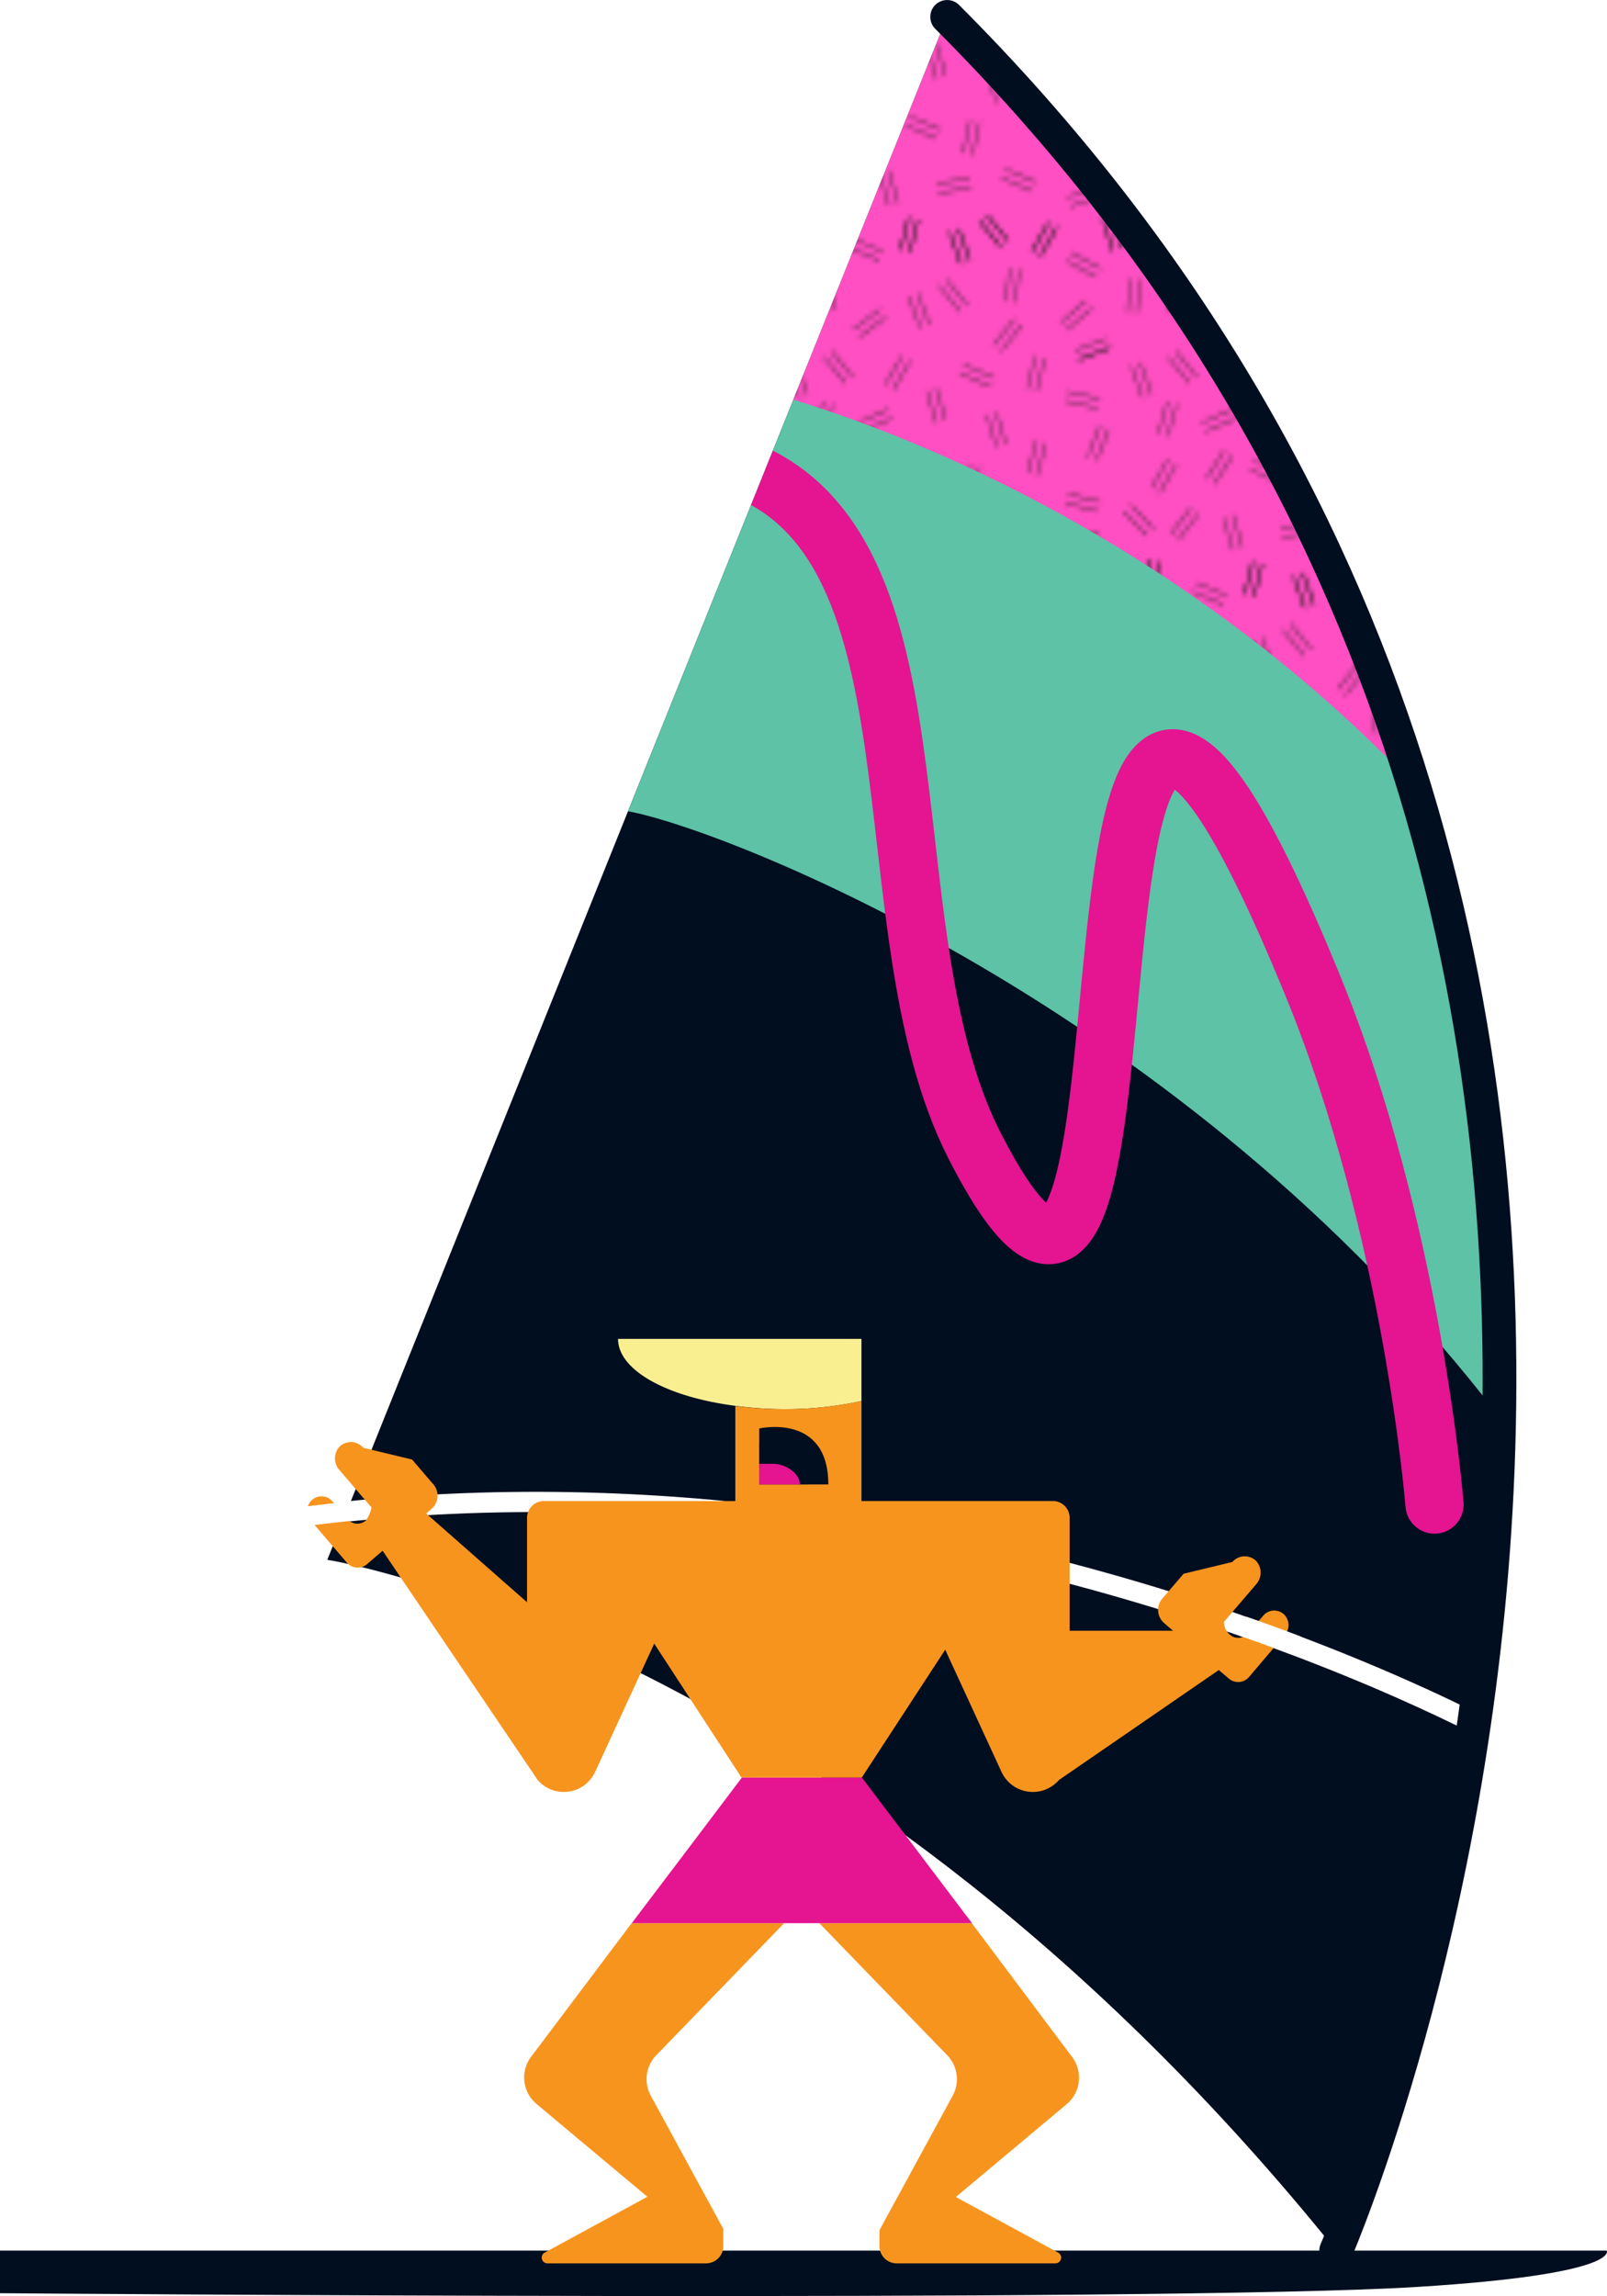 <svg xmlns="http://www.w3.org/2000/svg" xmlns:xlink="http://www.w3.org/1999/xlink" viewBox="0 0 336.25 480.18"><defs><style>.cls-1,.cls-10,.cls-11,.cls-15,.cls-2,.cls-8{fill:none;}.cls-2{stroke:#231f20;stroke-width:0.3px;}.cls-3{isolation:isolate;}.cls-4{fill:#010e1f;}.cls-5{fill:#5dc2a6;}.cls-6{fill:#ff4fc2;}.cls-7{mix-blend-mode:multiply;fill:url(#Hatching_Double);}.cls-15,.cls-8{stroke:#fff;}.cls-10,.cls-11,.cls-15,.cls-8{stroke-linecap:round;stroke-linejoin:round;}.cls-8{stroke-width:4.23px;}.cls-9{clip-path:url(#clip-path);}.cls-10{stroke:#e51491;stroke-width:12.18px;}.cls-11{stroke:#010e1f;stroke-width:7.05px;}.cls-12{fill:#f9ef91;}.cls-13{fill:#f7941e;}.cls-14{fill:#e51491;}.cls-15{stroke-width:4.06px;}</style><pattern id="Hatching_Double" data-name="Hatching Double" width="72" height="72" patternTransform="translate(-62.06 -95.08)" patternUnits="userSpaceOnUse" viewBox="0 0 72 72"><rect class="cls-1" width="72" height="72"/><line class="cls-2" x1="63.7" y1="76.7" x2="67.18" y2="70.62"/><line class="cls-2" x1="65.44" y1="69.63" x2="61.96" y2="75.7"/><line class="cls-2" x1="49" y1="77.5" x2="46.62" y2="70.92"/><line class="cls-2" x1="44.74" y1="71.6" x2="47.12" y2="78.18"/><line class="cls-2" x1="36.43" y1="75.84" x2="38.15" y2="69.05"/><line class="cls-2" x1="36.21" y1="68.56" x2="34.49" y2="75.35"/><line class="cls-2" x1="14.87" y1="75.31" x2="16.78" y2="68.58"/><line class="cls-2" x1="14.85" y1="68.03" x2="12.95" y2="74.77"/><line class="cls-2" x1="8.79" y1="74.93" x2="6.77" y2="68.22"/><line class="cls-2" x1="4.85" y1="68.8" x2="6.87" y2="75.5"/><line class="cls-2" x1="51.02" y1="69.29" x2="55.45" y2="74.71"/><line class="cls-2" x1="57" y1="73.44" x2="52.57" y2="68.03"/><line class="cls-2" x1="71.73" y1="26.3" x2="78.25" y2="23.75"/><line class="cls-2" x1="-0.27" y1="26.3" x2="6.25" y2="23.75"/><line class="cls-2" x1="4.19" y1="40.15" x2="1.63" y2="46.66"/><line class="cls-2" x1="3.49" y1="47.39" x2="6.05" y2="40.88"/><line class="cls-2" x1="69.21" y1="5.66" x2="75.38" y2="8.98"/><line class="cls-2" x1="76.32" y1="7.22" x2="70.16" y2="3.9"/><line class="cls-2" x1="69.26" y1="20.09" x2="74.56" y2="15.52"/><line class="cls-2" x1="73.25" y1="14" x2="67.95" y2="18.58"/><line class="cls-2" x1="71.73" y1="26.3" x2="78.25" y2="23.75"/><line class="cls-2" x1="77.52" y1="21.89" x2="71" y2="24.44"/><line class="cls-2" x1="68.93" y1="34.91" x2="75.75" y2="36.45"/><line class="cls-2" x1="76.2" y1="34.5" x2="69.37" y2="32.96"/><line class="cls-2" x1="68.96" y1="56.28" x2="75.75" y2="58"/><line class="cls-2" x1="76.24" y1="56.06" x2="69.46" y2="54.34"/><line class="cls-2" x1="70" y1="66.25" x2="76.65" y2="64.06"/><line class="cls-2" x1="76.02" y1="62.16" x2="69.37" y2="64.35"/><line class="cls-2" x1="63.7" y1="4.7" x2="67.18" y2="-1.38"/><line class="cls-2" x1="65.44" y1="-2.37" x2="61.96" y2="3.7"/><line class="cls-2" x1="49" y1="5.5" x2="46.62" y2="-1.08"/><line class="cls-2" x1="44.74" y1="-0.4" x2="47.12" y2="6.18"/><line class="cls-2" x1="36.43" y1="3.84" x2="38.15" y2="-2.95"/><line class="cls-2" x1="36.21" y1="-3.44" x2="34.49" y2="3.35"/><line class="cls-2" x1="30.79" y1="3.68" x2="24.34" y2="0.95"/><line class="cls-2" x1="23.56" y1="2.79" x2="30" y2="5.53"/><line class="cls-2" x1="14.87" y1="3.31" x2="16.78" y2="-3.42"/><line class="cls-2" x1="14.85" y1="-3.97" x2="12.95" y2="2.77"/><line class="cls-2" x1="8.79" y1="2.93" x2="6.77" y2="-3.78"/><line class="cls-2" x1="4.85" y1="-3.2" x2="6.87" y2="3.5"/><line class="cls-2" x1="65.44" y1="69.63" x2="61.96" y2="75.7"/><line class="cls-2" x1="63.7" y1="76.7" x2="67.18" y2="70.62"/><line class="cls-2" x1="51.02" y1="69.29" x2="55.45" y2="74.71"/><line class="cls-2" x1="57" y1="73.44" x2="52.57" y2="68.03"/><line class="cls-2" x1="44.74" y1="71.6" x2="47.12" y2="78.18"/><line class="cls-2" x1="49" y1="77.5" x2="46.62" y2="70.92"/><line class="cls-2" x1="36.21" y1="68.56" x2="34.49" y2="75.35"/><line class="cls-2" x1="36.43" y1="75.84" x2="38.15" y2="69.05"/><line class="cls-2" x1="14.85" y1="68.03" x2="12.95" y2="74.77"/><line class="cls-2" x1="14.87" y1="75.31" x2="16.78" y2="68.58"/><line class="cls-2" x1="4.85" y1="68.8" x2="6.87" y2="75.5"/><line class="cls-2" x1="8.79" y1="74.93" x2="6.77" y2="68.22"/><line class="cls-2" x1="18.44" y1="47.13" x2="14.96" y2="53.2"/><line class="cls-2" x1="16.7" y1="54.2" x2="20.18" y2="48.12"/><line class="cls-2" x1="48.5" y1="14.94" x2="44.07" y2="9.53"/><line class="cls-2" x1="42.52" y1="10.79" x2="46.95" y2="16.21"/><line class="cls-2" x1="36.24" y1="13.1" x2="38.62" y2="19.68"/><line class="cls-2" x1="40.5" y1="19" x2="38.12" y2="12.42"/><line class="cls-2" x1="62.79" y1="61.18" x2="56.34" y2="58.45"/><line class="cls-2" x1="55.56" y1="60.29" x2="62" y2="63.03"/><line class="cls-2" x1="62.98" y1="43.22" x2="61.08" y2="49.96"/><line class="cls-2" x1="63" y1="50.5" x2="64.9" y2="43.77"/><line class="cls-2" x1="52.57" y1="37.87" x2="54.58" y2="44.58"/><line class="cls-2" x1="56.5" y1="44" x2="54.48" y2="37.3"/><line class="cls-2" x1="33.02" y1="32.58" x2="36.5" y2="26.5"/><line class="cls-2" x1="34.76" y1="25.51" x2="31.29" y2="31.58"/><line class="cls-2" x1="18.52" y1="25.79" x2="22.95" y2="31.21"/><line class="cls-2" x1="24.5" y1="29.94" x2="20.07" y2="24.53"/><line class="cls-2" x1="10.74" y1="27.6" x2="13.12" y2="34.18"/><line class="cls-2" x1="15" y1="33.5" x2="12.62" y2="26.92"/><line class="cls-2" x1="62.71" y1="25.56" x2="60.99" y2="32.35"/><line class="cls-2" x1="62.93" y1="32.84" x2="64.65" y2="26.05"/><line class="cls-2" x1="46.89" y1="29.19" x2="53.34" y2="31.93"/><line class="cls-2" x1="54.12" y1="30.09" x2="47.67" y2="27.35"/><line class="cls-2" x1="30.07" y1="59.37" x2="32.08" y2="66.08"/><line class="cls-2" x1="34" y1="65.5" x2="31.98" y2="58.8"/><line class="cls-2" x1="48.97" y1="60.45" x2="42.04" y2="61.42"/><line class="cls-2" x1="42.32" y1="63.4" x2="49.25" y2="62.43"/><line class="cls-2" x1="49.11" y1="48.23" x2="47.55" y2="55.05"/><line class="cls-2" x1="49.5" y1="55.5" x2="51.06" y2="48.68"/><line class="cls-2" x1="30.22" y1="45.3" x2="26.48" y2="51.22"/><line class="cls-2" x1="28.17" y1="52.29" x2="31.91" y2="46.37"/><line class="cls-2" x1="31.89" y1="36.7" x2="25.47" y2="39.5"/><line class="cls-2" x1="26.28" y1="41.34" x2="32.69" y2="38.54"/><line class="cls-2" x1="18.37" y1="42.31" x2="20.28" y2="35.58"/><line class="cls-2" x1="18.35" y1="35.03" x2="16.45" y2="41.77"/><line class="cls-2" x1="43.92" y1="38.92" x2="41.9" y2="32.22"/><line class="cls-2" x1="39.98" y1="32.8" x2="42" y2="39.5"/><line class="cls-2" x1="30.2" y1="15.76" x2="24.61" y2="19.97"/><line class="cls-2" x1="25.82" y1="21.57" x2="31.41" y2="17.36"/><line class="cls-2" x1="20.94" y1="15.94" x2="18.99" y2="9.22"/><line class="cls-2" x1="17.07" y1="9.77" x2="19.02" y2="16.5"/><line class="cls-2" x1="10.4" y1="9.42" x2="9.99" y2="16.41"/><line class="cls-2" x1="11.99" y1="16.53" x2="12.39" y2="9.54"/><line class="cls-2" x1="23.25" y1="57.28" x2="19" y2="62.84"/><line class="cls-2" x1="20.58" y1="64.05" x2="24.84" y2="58.49"/><line class="cls-2" x1="15.46" y1="61.69" x2="10.61" y2="56.64"/><line class="cls-2" x1="9.17" y1="58.03" x2="14.01" y2="63.08"/><line class="cls-2" x1="55.5" y1="24.5" x2="59.9" y2="19.06"/><line class="cls-2" x1="58.35" y1="17.8" x2="53.95" y2="23.24"/><line class="cls-2" x1="58.53" y1="14.33" x2="59.31" y2="7.38"/><line class="cls-2" x1="57.33" y1="7.15" x2="56.54" y2="14.11"/><line class="cls-2" x1="35.56" y1="49.29" x2="42" y2="52.03"/><line class="cls-2" x1="42.79" y1="50.18" x2="36.34" y2="47.45"/><line class="cls-2" x1="51.02" y1="-2.71" x2="55.45" y2="2.71"/><line class="cls-2" x1="57" y1="1.44" x2="52.57" y2="-3.97"/><line class="cls-2" x1="-2.79" y1="5.66" x2="3.38" y2="8.98"/><line class="cls-2" x1="4.32" y1="7.22" x2="-1.84" y2="3.9"/><line class="cls-2" x1="-2.74" y1="20.09" x2="2.56" y2="15.52"/><line class="cls-2" x1="1.25" y1="14" x2="-4.05" y2="18.58"/><line class="cls-2" x1="-0.27" y1="26.3" x2="6.25" y2="23.75"/><line class="cls-2" x1="5.52" y1="21.89" x2="-1" y2="24.44"/><line class="cls-2" x1="-3.07" y1="34.91" x2="3.75" y2="36.45"/><line class="cls-2" x1="4.2" y1="34.5" x2="-2.63" y2="32.96"/><line class="cls-2" x1="-3.04" y1="56.28" x2="3.75" y2="58"/><line class="cls-2" x1="4.24" y1="56.06" x2="-2.54" y2="54.34"/><line class="cls-2" x1="-2" y1="66.25" x2="4.65" y2="64.06"/><line class="cls-2" x1="4.02" y1="62.16" x2="-2.63" y2="64.35"/><line class="cls-2" x1="65.44" y1="-2.37" x2="61.96" y2="3.7"/><line class="cls-2" x1="63.7" y1="4.7" x2="67.18" y2="-1.38"/><line class="cls-2" x1="51.02" y1="-2.71" x2="55.45" y2="2.71"/><line class="cls-2" x1="57" y1="1.44" x2="52.57" y2="-3.97"/><line class="cls-2" x1="44.74" y1="-0.4" x2="47.12" y2="6.18"/><line class="cls-2" x1="49" y1="5.5" x2="46.62" y2="-1.08"/><line class="cls-2" x1="36.21" y1="-3.44" x2="34.49" y2="3.35"/><line class="cls-2" x1="36.43" y1="3.84" x2="38.15" y2="-2.95"/><line class="cls-2" x1="14.85" y1="-3.97" x2="12.95" y2="2.77"/><line class="cls-2" x1="14.87" y1="3.31" x2="16.78" y2="-3.42"/><line class="cls-2" x1="4.85" y1="-3.2" x2="6.87" y2="3.5"/><line class="cls-2" x1="8.79" y1="2.93" x2="6.77" y2="-3.78"/></pattern><clipPath id="clip-path"><path class="cls-1" d="M279.58,470.67s116.79-269-81.4-467.14L68.48,326.2S177,343.27,279.58,470.67Z"/></clipPath></defs><g class="cls-3"><g id="Layer_2" data-name="Layer 2"><g id="Layer_8" data-name="Layer 8"><path class="cls-4" d="M279.58,470.67s116.79-269-81.4-467.14L68.48,326.2S177,343.27,279.58,470.67Z"/><path class="cls-5" d="M131.41,169.66,198.18,3.53c93.74,93.73,117,203.29,115.51,292.74C247.82,210.45,151.14,173.23,131.41,169.66Z"/><path class="cls-6" d="M166,83.57l32.17-80C248.93,54.27,279,109.66,295.71,164,240.74,106.49,177.22,87.11,166,83.57Z"/><path class="cls-7" d="M166,83.57l32.17-80C248.93,54.27,279,109.66,295.71,164,240.74,106.49,177.22,87.11,166,83.57Z"/><path class="cls-4" d="M0,479.58s243,2,296.65-1.32c42.65-2.66,39.55-7.59,39.55-7.59H0Z"/><path class="cls-8" d="M313.76,363.1s-118.1-66-258.46-44.8"/><g class="cls-9"><path class="cls-10" d="M300.16,314.65s-4.53-57.31-25.38-108.29c-63.34-154.83-24.35,124.26-70.86,33.24-23.67-46.33-3.79-129.09-52.5-142.86"/></g><path class="cls-11" d="M279.58,470.67s116.79-269-81.4-467.14"/><path class="cls-12" d="M153.86,294c-14.21-1.83-24.54-7.39-24.54-14h50.93V293a75.1,75.1,0,0,1-16.2,1.69A79,79,0,0,1,153.86,294Z"/><path class="cls-13" d="M223.25,440,200,459.46l21.41,11.63a1.2,1.2,0,0,1-.58,2.25H187.63a3.61,3.61,0,0,1-3.61-3.6V466.4l4.32-7.93,11-20.19a7.22,7.22,0,0,0-1.15-8.47L171.44,402.2h31.9l21,28A7.21,7.21,0,0,1,223.25,440Z"/><path class="cls-13" d="M164.07,402.2l-26.75,27.61a7.22,7.22,0,0,0-1.15,8.47l11,20.19,4.17,7.66v3.61a3.6,3.6,0,0,1-3.6,3.6h-33.2a1.2,1.2,0,0,1-.57-2.25l21.49-11.68L112.26,440a7.2,7.2,0,0,1-1.13-9.86l31.57-41.94,0,0L132.2,402.2Z"/><path class="cls-13" d="M65.09,318.06l2.61,3.05,4.47,5.21.38.45a3,3,0,0,0,4.27.33l.07-.07h0l3.17-2.72,32.45,47.95a7.22,7.22,0,0,0,12-1.67l11-23.86,1.38-3,18.25,28h25.19L197.78,345l.79,1.73,11,23.86a7.22,7.22,0,0,0,12,1.67l33.45-23,2,1.69h0l.07.07a3,3,0,0,0,4.27-.32l.38-.45L266.2,345l2.61-3.05a3.13,3.13,0,0,0,0-4.18,3,3,0,0,0-4.49.12l-2.72,3.18-.44.51a2.7,2.7,0,0,1-3.81.29h0a3.41,3.41,0,0,1-1.24-2.7l1.39-1.62,5.41-6.31a3.63,3.63,0,0,0-.11-4.83,3.42,3.42,0,0,0-4.94.25l-10.2,2.46-4.47,5.21a3.62,3.62,0,0,0,.39,5.1l1,.87.86.74-21.63,0V318.89h0v-1.47a3.51,3.51,0,0,0-3.51-3.51H180.25V293a75.1,75.1,0,0,1-16.2,1.69,79,79,0,0,1-10.19-.65v19.88H113.78a3.51,3.51,0,0,0-3.5,3.51v11.65h0v6L89.17,316.52l.13-.11,1-.87a3.62,3.62,0,0,0,.39-5.1l-4.47-5.21L76,302.77a3.41,3.41,0,0,0-4.94-.25,3.62,3.62,0,0,0-.11,4.82l5.41,6.32,1.39,1.61A7.35,7.35,0,0,1,76.54,318h0a2.7,2.7,0,0,1-3.81-.3l-.44-.51L69.57,314a3,3,0,0,0-4.49-.12A3.13,3.13,0,0,0,65.09,318.06Zm104.16-7.62H158.86V302S169.25,299.63,169.25,310.44Z"/><polygon class="cls-14" points="203.39 402.2 203.34 402.2 171.44 402.2 164.07 402.2 132.2 402.2 142.75 388.26 155.22 371.76 180.36 371.76 203.39 402.2"/><path class="cls-4" d="M158.86,298.74s14.46-3.34,14.46,11.7H158.86Z"/><path class="cls-4" d="M158.86,302s10.39-2.4,10.39,8.41H158.86Z"/><path class="cls-8" d="M271,344.06q-5.24-2-10.53-3.83"/><path class="cls-14" d="M158.86,306.13h3c2.39,0,5.51,1.93,5.51,4.31h-8.54Z"/><path class="cls-15" d="M72.8,316.09q-8.44.87-17,2.16"/></g></g></g></svg>